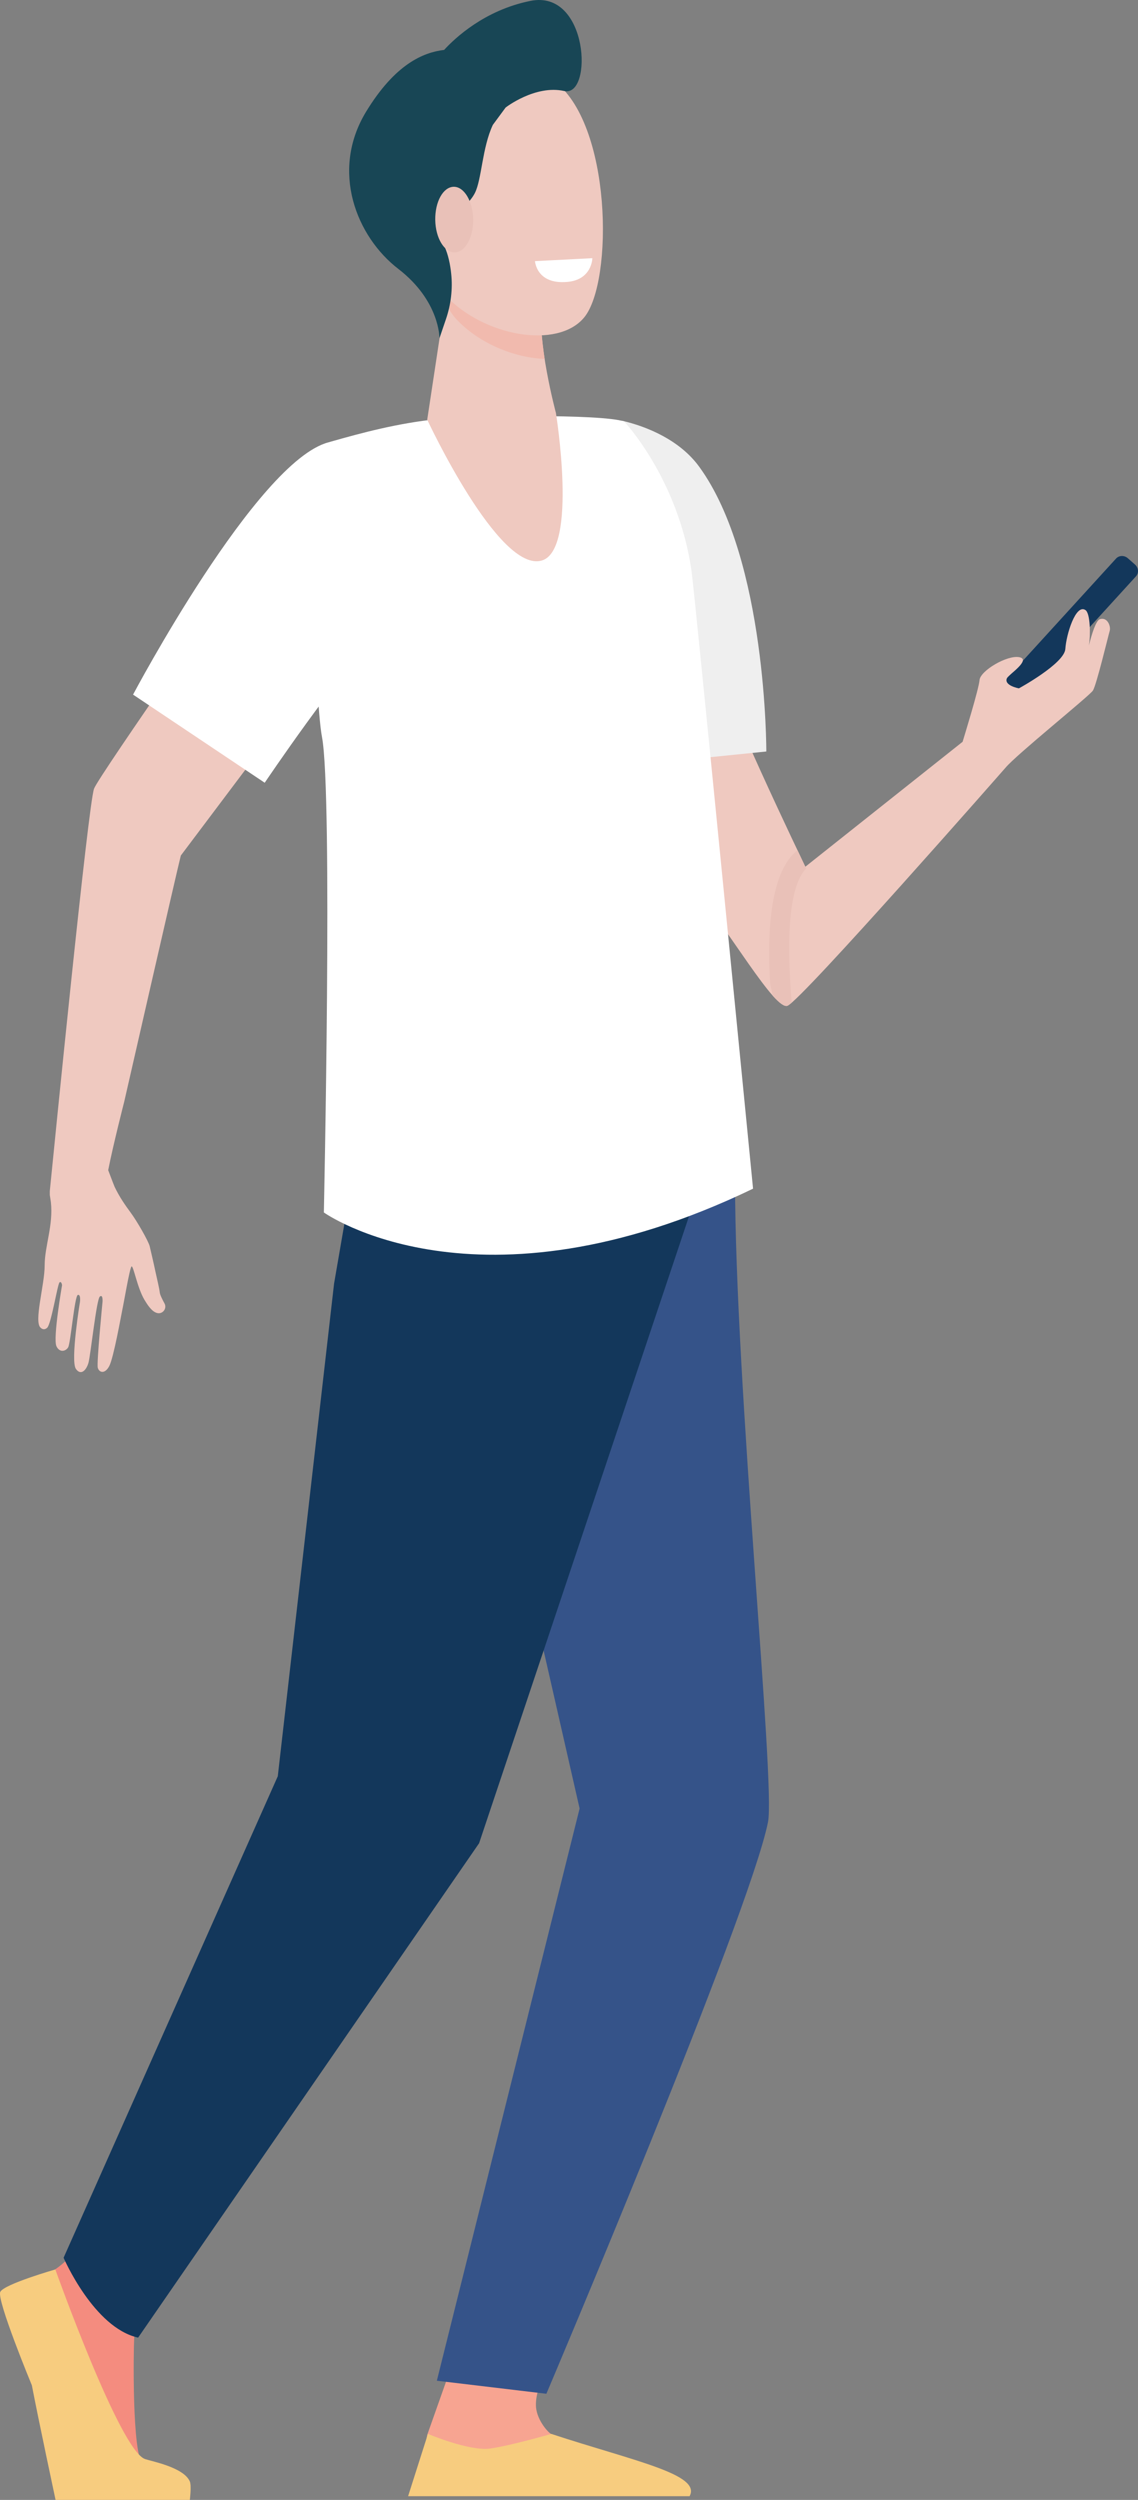 <svg width="41" height="90" viewBox="0 0 41 90" fill="none" xmlns="http://www.w3.org/2000/svg">
<rect x="0" y="0" width="41" height="90" fill="#808080" stroke="none"/>
<g clip-path="url(#clip0_9_1883)">
<path d="M35.779 25.428L36.03 25.654C36.158 25.769 36.35 25.765 36.464 25.641L40.924 20.752C41.037 20.633 41.022 20.442 40.894 20.327L40.638 20.101C40.51 19.985 40.317 19.99 40.209 20.109L35.744 25.002C35.636 25.122 35.645 25.313 35.779 25.428Z" fill="#13375B"/>
<path d="M20.648 21.457C21.243 20.974 25.855 22.991 25.796 23.696C25.737 24.396 29.015 31.203 29.015 31.203L34.681 26.705C34.73 26.541 35.271 24.79 35.291 24.48C35.325 24.147 36.28 23.576 36.723 23.66C37.166 23.744 36.339 24.298 36.285 24.4C36.138 24.679 36.709 24.782 36.709 24.782C36.709 24.782 38.347 23.891 38.382 23.363C38.416 22.836 38.756 21.732 39.105 21.962C39.288 22.082 39.288 22.866 39.233 23.235C39.337 22.814 39.485 22.339 39.627 22.291C39.898 22.206 40.026 22.543 39.982 22.707C39.932 22.871 39.504 24.662 39.376 24.861C39.243 25.061 36.605 27.179 36.226 27.64C36.226 27.64 28.897 35.99 28.375 36.208C27.923 36.398 26.289 33.521 24.743 31.611C23.202 29.701 18.782 22.969 20.648 21.457Z" fill="#EFC9C0"/>
<path d="M5.864 82.829C5.864 82.829 4.854 83.808 4.835 84.167C4.812 84.526 4.746 88.378 5.156 88.737C5.567 89.096 6.774 89.349 6.387 89.752C6.09 90.058 3.835 89.995 2.339 89.912C1.901 89.889 1.358 86.414 1.183 85.904C0.933 85.165 0.32 83.498 0.551 82.98C0.66 82.727 1.193 82.213 1.943 81.73C2.731 81.22 3.486 80.09 3.486 80.09L5.864 82.829Z" fill="#F48C7F"/>
<path d="M16.294 85.111L15.395 87.651C15.328 88.054 15.063 89.047 15.063 89.41C15.063 90.784 21.269 88.249 19.875 87.637C19.75 87.584 19.361 87.145 19.313 86.676C19.25 85.957 19.842 85.054 19.842 85.054L16.294 85.111Z" fill="#F7A491"/>
<path d="M26.031 37.878C26.031 37.878 26.482 42.426 26.482 42.492C26.482 49.85 27.946 64.219 27.669 65.601C26.991 68.974 19.685 86.179 19.685 86.179L15.739 85.709L20.882 65.109L18.992 56.817L16.311 40.427L26.031 37.878Z" fill="#355389"/>
<path d="M12.78 41.902L12.036 46.211L10.008 63.948L2.291 81.282C2.291 81.282 3.377 83.804 4.976 84.158L17.261 66.359L24.891 43.587L24.625 38.53L12.78 41.902Z" fill="#13375B"/>
<path d="M27.609 27.055L22.138 27.609C22.138 27.609 21.886 23.137 21.886 21C21.886 18.412 22.104 15.079 22.424 15.15C23.301 15.354 24.488 15.837 25.191 16.803C27.633 20.149 27.609 27.055 27.609 27.055Z" fill="#EFEFEF"/>
<path d="M24.913 20.545C25.029 21.338 27.131 42.794 27.131 42.794C17.169 47.589 11.668 43.65 11.668 43.65C11.668 43.65 11.992 28.58 11.6 26.528C11.338 25.172 11.019 16.157 11.905 15.904C13.038 15.581 14.331 15.235 15.75 15.089C16.951 14.965 21.649 14.894 22.487 15.173C22.487 15.173 24.434 17.23 24.913 20.545Z" fill="white"/>
<path d="M1.993 81.703C1.993 81.703 4.315 88.214 5.225 88.529C5.466 88.612 6.617 88.825 6.839 89.335C6.905 89.486 6.839 90 6.839 90H2.002C2.002 90 1.389 87.132 1.148 85.874C1.148 85.874 -0.131 82.793 0.011 82.51C0.153 82.23 1.993 81.703 1.993 81.703Z" fill="#F7CC7F"/>
<path d="M14.703 89.867L15.418 87.624C15.418 87.624 16.911 88.254 17.66 88.151C18.404 88.045 19.863 87.624 19.863 87.624C22.844 88.603 25.284 89.078 24.844 89.867H14.703Z" fill="#F7CC7F"/>
<path d="M28.374 36.208C28.398 36.199 28.476 36.132 28.524 36.097C28.35 33.992 28.379 31.957 29.044 31.266C29.024 31.235 28.884 30.929 28.733 30.61C27.966 31.204 27.597 32.773 27.743 35.321C27.748 35.498 27.801 35.631 27.845 35.853C28.068 36.097 28.267 36.252 28.374 36.208Z" fill="#E9C1B8"/>
<path d="M1.794 43.02C1.794 42.975 1.794 42.927 1.794 42.882C1.942 41.397 3.181 28.916 3.39 28.389C3.575 27.91 9.127 19.995 9.127 19.995L11.858 23.7L6.515 30.8C6.397 31.248 4.473 39.673 4.473 39.673C4.473 39.673 4.079 41.207 3.898 42.128C3.984 42.35 4.06 42.559 4.131 42.731C4.307 43.099 4.516 43.396 4.706 43.653C4.943 43.972 5.337 44.668 5.39 44.854C5.442 45.072 5.546 45.519 5.603 45.794C5.66 46.064 5.741 46.379 5.755 46.529C5.765 46.618 5.855 46.795 5.926 46.924C6.031 47.11 5.85 47.337 5.641 47.265C5.451 47.203 5.299 46.951 5.204 46.795C4.943 46.357 4.805 45.55 4.739 45.594C4.673 45.639 4.445 46.999 4.407 47.154C4.373 47.31 4.093 48.892 3.936 49.18C3.784 49.473 3.575 49.424 3.523 49.242C3.476 49.087 3.694 46.871 3.694 46.871C3.694 46.871 3.718 46.587 3.599 46.676C3.476 46.764 3.267 48.777 3.186 49.069C3.096 49.362 2.901 49.521 2.735 49.282C2.531 48.994 2.882 46.862 2.882 46.862C2.882 46.862 2.915 46.592 2.806 46.618C2.687 46.645 2.545 48.355 2.455 48.507C2.369 48.653 2.141 48.706 2.032 48.462C1.904 48.17 2.236 46.268 2.236 46.268C2.236 46.268 2.217 46.117 2.146 46.166C2.075 46.215 1.847 47.669 1.699 47.802C1.571 47.917 1.472 47.806 1.472 47.806C1.201 47.62 1.614 46.242 1.609 45.555C1.609 44.867 1.927 44.096 1.833 43.277C1.823 43.223 1.809 43.099 1.794 43.02Z" fill="#EFC9C0"/>
<path d="M4.794 25.007L9.537 28.18C9.537 28.18 12.209 24.214 13.645 22.804C15.444 21.035 12.991 15.62 11.832 15.925C9.241 16.612 4.794 25.007 4.794 25.007Z" fill="white"/>
<path d="M16.098 10.448L15.392 15.11C15.392 15.11 17.977 20.66 19.529 20.177C20.826 19.773 20.028 14.862 20.028 14.862C20.028 14.862 19.317 12.225 19.533 10.909C19.74 9.588 16.098 10.448 16.098 10.448Z" fill="#EFC9C0"/>
<path d="M19.531 10.909C19.742 9.588 16.1 10.448 16.1 10.448L16.038 10.838C16.144 11.095 16.278 11.316 16.436 11.485C17.247 12.358 18.523 12.881 19.622 12.921C19.516 12.212 19.444 11.45 19.531 10.909Z" fill="#F1BAAE"/>
<path d="M15.503 3.857C15.397 3.822 14.676 9.163 16.047 10.634C17.419 12.106 20.089 12.589 21.047 11.428C22.105 10.147 22.053 4.403 19.926 2.891C17.789 1.38 15.503 3.857 15.503 3.857Z" fill="#EFC9C0"/>
<path d="M19.107 0.033C17.458 0.365 16.39 1.372 16.001 1.797C15.256 1.886 14.237 2.298 13.184 4.031C11.895 6.163 12.847 8.525 14.352 9.682C15.852 10.838 15.833 12.177 15.833 12.177L16.068 11.486C16.246 10.963 16.314 10.405 16.256 9.855C16.222 9.527 16.15 9.168 16.015 8.875C15.655 8.104 16.794 7.59 17.112 6.943C17.357 6.451 17.371 5.316 17.756 4.496L18.217 3.871C18.217 3.871 19.285 3.043 20.328 3.277C21.371 3.512 21.217 -0.397 19.107 0.033Z" fill="#184655"/>
<path d="M17.049 7.895C17.058 8.546 16.757 9.082 16.384 9.087C16.006 9.091 15.691 8.568 15.681 7.917C15.672 7.265 15.963 6.733 16.346 6.724C16.723 6.72 17.034 7.243 17.049 7.895Z" fill="#E9C1B8"/>
<path d="M19.275 9.401L21.342 9.295C21.342 9.295 21.332 10.079 20.428 10.15C19.323 10.244 19.275 9.401 19.275 9.401Z" fill="white"/>
</g>
<defs>
<clipPath id="clip0_9_1883">
<rect width="41" height="90" fill="white"/>
</clipPath>
</defs>
</svg>
